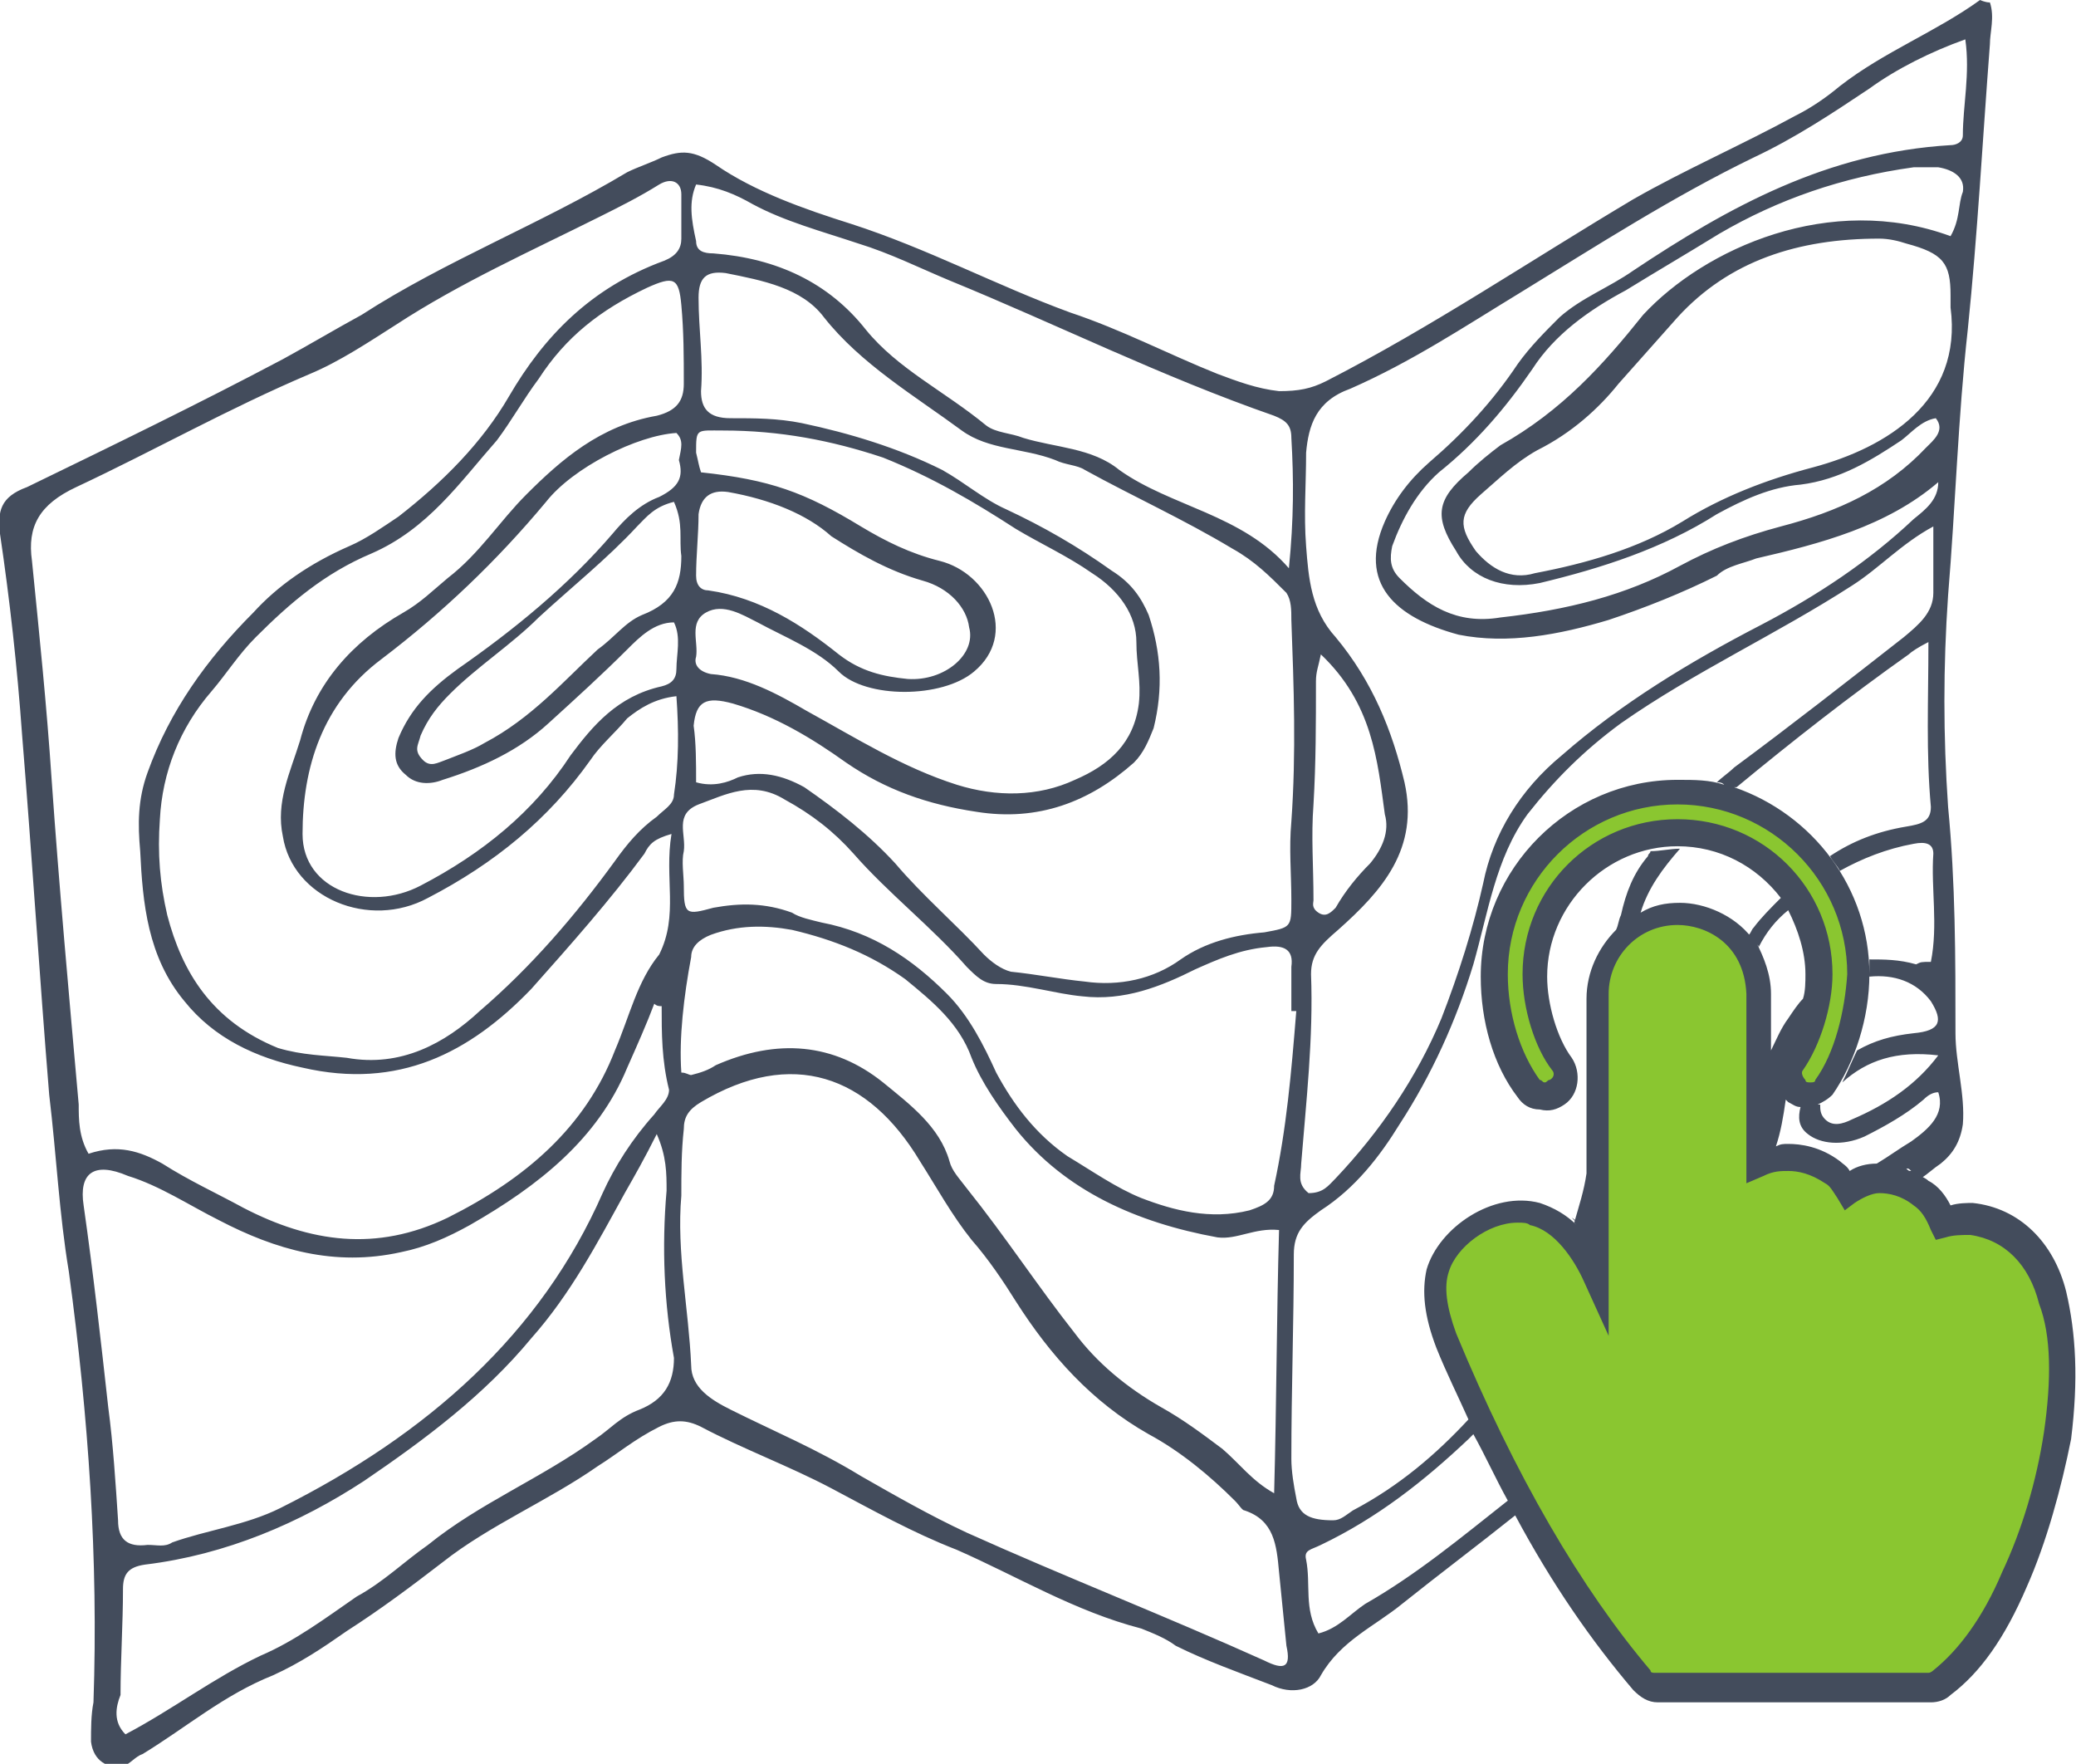 <?xml version="1.0" encoding="utf-8"?>
<!-- Generator: Adobe Illustrator 22.0.1, SVG Export Plug-In . SVG Version: 6.00 Build 0)  -->
<svg version="1.1" id="Layer_1" xmlns="http://www.w3.org/2000/svg" xmlns:xlink="http://www.w3.org/1999/xlink" x="0px" y="0px"
	 viewBox="0 0 84.4 71.7" style="enable-background:new 0 0 84.4 71.7;" xml:space="preserve">
<style type="text/css">
	.st0{fill:#8AC630;}
	.st1{fill:#434C5C;}
</style>
<g>
	<path class="st0" d="M63.3,44.4c0.4-0.3,0.5-0.8,0.2-1.2c-0.6-0.9-1.1-2.4-1.1-3.6c0-3.2,2.6-5.8,5.8-5.8s5.8,2.6,5.8,5.8
		c0,1.3-0.4,2.7-1.1,3.6c-0.3,0.4-0.2,0.9,0.2,1.2c0.4,0.3,0.9,0.2,1.2-0.2c0.9-1.3,1.4-3,1.4-4.6c0-4.1-3.3-7.4-7.4-7.4
		s-7.4,3.3-7.4,7.4c0,1.6,0.5,3.3,1.4,4.6C62.4,44.6,62.9,44.6,63.3,44.4z"/>
	<path class="st0" d="M83.5,52.7c-0.4-1.6-1.6-3-3.3-3.2c-0.4,0-0.8,0-1.2,0.1c-0.2-0.5-0.5-0.9-0.9-1.2c-0.6-0.4-1.2-0.6-1.8-0.6
		c-0.5,0-0.9,0.2-1.3,0.5c-0.2-0.3-0.4-0.6-0.6-0.7c-0.6-0.4-1.3-0.6-1.8-0.6c-0.4,0-0.8,0.1-1.2,0.3v-6.9c0-2.2-1.8-3.3-3.3-3.3
		c-1.8,0-3.3,1.5-3.3,3.3v11.4c-0.5-1.1-1.4-2.3-2.6-2.6c-1.6-0.4-3.5,0.8-3.9,2.3c-0.2,0.8-0.1,1.7,0.4,2.9
		c2.1,5.2,4.8,10.1,8,13.9c0.2,0.2,0.4,0.3,0.6,0.3h11.1c0.2,0,0.4-0.1,0.5-0.2c1.2-0.9,2.1-2.4,2.9-4.2c0.8-1.8,1.4-3.9,1.7-5.9
		C83.9,56.2,83.9,54.3,83.5,52.7z"/>
	<path class="st1" d="M84,52.5c-0.5-2-1.9-3.4-3.8-3.6c-0.2,0-0.6,0-0.9,0.1c-0.2-0.4-0.5-0.8-0.9-1c-0.1-0.1-0.3-0.2-0.4-0.2
		c0,0,0.1,0,0.1,0.1c0.3-0.2,0.5-0.4,0.8-0.6c0.5-0.4,0.8-0.9,0.9-1.6c0.1-1.2-0.3-2.5-0.3-3.7c0-3.1,0-6.1-0.3-9.2
		c-0.2-2.9-0.2-5.7,0-8.6c0.3-3.6,0.4-7.2,0.8-10.8c0.4-3.9,0.6-7.7,0.9-11.6c0-0.5,0.2-1.1,0-1.7c-0.2,0-0.4-0.1-0.4-0.1
		c-1.8,1.3-3.9,2.1-5.7,3.5C74.2,4,73.6,4.4,73,4.7c-2.2,1.2-4.5,2.2-6.6,3.4c-4.2,2.5-8.2,5.2-12.5,7.4c-0.6,0.3-1.1,0.4-1.9,0.4
		c-0.9-0.1-1.7-0.4-2.5-0.7c-2-0.8-3.9-1.8-6-2.5c-3-1.1-5.8-2.6-8.9-3.6c-1.9-0.6-3.9-1.3-5.5-2.4c-0.9-0.6-1.4-0.6-2.2-0.3
		c-0.4,0.2-1,0.4-1.4,0.6c-3.5,2.1-7.4,3.6-10.8,5.8c-1.1,0.6-2.1,1.2-3.2,1.8c-3.4,1.8-6.9,3.5-10.4,5.2c-1.1,0.4-1.2,1-1.1,1.9
		c0.4,2.7,0.7,5.4,0.9,8.2c0.4,4.9,0.7,9.7,1.1,14.6c0.3,2.5,0.4,4.8,0.8,7.2c0.8,5.9,1.2,11.7,1,17.5c-0.1,0.5-0.1,1.1-0.1,1.6
		c0.1,0.8,0.7,1.1,1.3,1c0.3-0.1,0.5-0.4,0.8-0.5c1.8-1.1,3.3-2.4,5.3-3.2c1.1-0.5,2-1.1,3-1.8c1.4-0.9,2.6-1.8,3.9-2.8
		c1.9-1.5,4.3-2.5,6.3-3.9c0.8-0.5,1.5-1.1,2.5-1.6c0.6-0.3,1.1-0.3,1.7,0c1.7,0.9,3.6,1.6,5.3,2.5c1.7,0.9,3.3,1.8,5.1,2.5
		c2.5,1.1,4.8,2.5,7.5,3.2c0.5,0.2,1,0.4,1.4,0.7c1.2,0.6,2.6,1.1,3.9,1.6c0.8,0.4,1.7,0.2,2-0.4c0.8-1.4,2.2-2,3.3-2.9
		c1.5-1.2,3.1-2.4,4.6-3.6c1.5,2.8,3.1,5.1,4.8,7.1c0.3,0.3,0.6,0.5,1,0.5h11.1c0.3,0,0.6-0.1,0.8-0.3c1.2-0.9,2.2-2.3,3.1-4.4
		c0.8-1.8,1.4-4,1.8-6C84.5,56.1,84.4,54.2,84,52.5z M77.7,46.4c-0.5,0.3-0.9,0.6-1.4,0.9c-0.4,0-0.8,0.1-1.1,0.3
		c-0.1-0.2-0.3-0.3-0.4-0.4c-0.8-0.6-1.6-0.7-2.1-0.7c-0.2,0-0.3,0-0.5,0.1c0.2-0.6,0.3-1.2,0.4-1.9c0,0,0.1,0.1,0.1,0.1
		c0.2,0.1,0.3,0.2,0.5,0.2c-0.1,0.4-0.1,0.8,0.3,1.1c0.5,0.4,1.4,0.5,2.3,0.1c0.8-0.4,1.7-0.9,2.4-1.5c0.2-0.2,0.4-0.3,0.6-0.3
		C79.1,45.3,78.4,45.9,77.7,46.4z M77.7,47.6c-0.1,0-0.1,0-0.2-0.1C77.6,47.5,77.6,47.5,77.7,47.6z M77.2,47.4c-0.1,0-0.1,0-0.2,0
		C77.1,47.4,77.1,47.4,77.2,47.4z M76.8,47.3c-0.1,0-0.3,0-0.4,0c0,0,0,0,0,0C76.5,47.3,76.6,47.3,76.8,47.3z M71.4,38.3
		c0,0.1,0.1,0.1,0.1,0.2c0.3-0.6,0.7-1.1,1.2-1.5c0.4,0.8,0.7,1.7,0.7,2.6c0,0.3,0,0.7-0.1,1c-0.2,0.2-0.4,0.5-0.6,0.8
		c-0.3,0.4-0.5,0.9-0.7,1.3v3.9c0,0,0,0,0,0v-6.2C72,39.6,71.7,38.9,71.4,38.3z M73.8,43.9c0,0.1-0.1,0.1-0.2,0.1
		c-0.1,0-0.2,0-0.2-0.1c-0.1-0.1-0.2-0.3-0.1-0.4c0.7-1,1.2-2.6,1.2-3.9c0-3.5-2.8-6.3-6.3-6.3c-3.5,0-6.3,2.8-6.3,6.3
		c0,1.4,0.5,3,1.2,3.9c0.1,0.1,0.1,0.3-0.1,0.4h0c-0.1,0-0.1,0.1-0.2,0.1c-0.1,0-0.1-0.1-0.2-0.1c-0.8-1.1-1.3-2.7-1.3-4.3
		c0-3.8,3.1-6.9,6.9-6.9s6.9,3.1,6.9,6.9C75,41.1,74.6,42.8,73.8,43.9z M73.8,45C73.8,45,73.8,45,73.8,45c-0.2,0-0.2,0-0.3,0
		c0,0,0,0,0,0C73.6,45.1,73.7,45,73.8,45C73.8,45,73.8,45,73.8,45z M75.3,45.5c-0.4,0.2-0.8,0.3-1.1,0c-0.2-0.2-0.2-0.4-0.2-0.6
		c0,0,0,0-0.1,0c0.2-0.1,0.4-0.2,0.6-0.4c0.9-1.3,1.5-3.1,1.5-4.9c0-3.5-2.3-6.5-5.5-7.6c0,0,0.1,0,0.1,0c2.3-1.9,4.6-3.7,7-5.4
		c0.1-0.1,0.4-0.3,0.8-0.5c0,2.4-0.1,4.5,0.1,6.7c0,0.6-0.4,0.7-1,0.8c-1.2,0.2-2.2,0.6-3.1,1.2c0.1,0.2,0.3,0.4,0.4,0.6
		c0.9-0.5,1.9-0.9,3-1.1c0.5-0.1,0.8,0,0.8,0.4c-0.1,1.4,0.2,2.9-0.1,4.4c-0.4,0-0.4,0-0.6,0.1c-0.7-0.2-1.3-0.2-1.9-0.2
		c0,0.2,0,0.4,0,0.6c0,0,0,0.1,0,0.1c1-0.1,1.9,0.2,2.5,1c0.5,0.8,0.4,1.2-0.7,1.3c-0.9,0.1-1.6,0.3-2.3,0.7
		c-0.2,0.4-0.4,0.9-0.6,1.3c1-0.9,2.2-1.3,3.9-1.1C77.9,44.1,76.7,44.9,75.3,45.5z M73.7,19c-1.9,0.5-3.7,1.2-5.3,2.2
		c-1.8,1.1-3.9,1.7-6,2.1c-1,0.3-1.8-0.2-2.4-0.9c-0.7-1-0.7-1.5,0.2-2.3c0.7-0.6,1.4-1.3,2.3-1.8c1.4-0.7,2.5-1.7,3.3-2.7
		c0.8-0.9,1.6-1.8,2.4-2.7c2.1-2.3,4.9-3.2,8.2-3.2c0.4,0,0.8,0.1,1.1,0.2c1.5,0.4,1.8,0.8,1.8,2.1c0,0.3,0,0.5,0,0.5
		C79.8,16.3,76.7,18.2,73.7,19z M79.3,9.6c-4.9-1.8-10,0.5-12.5,3.2c-1.6,2-3.3,3.9-5.8,5.3c-0.4,0.3-0.9,0.7-1.3,1.1
		c-1.3,1.1-1.4,1.8-0.5,3.2c0.6,1.1,1.9,1.6,3.4,1.3c2.5-0.6,5-1.4,7.2-2.8c1.1-0.6,2.2-1.1,3.4-1.2c1.6-0.2,2.9-1,4.1-1.8
		c0.4-0.3,0.8-0.8,1.4-0.9c0.4,0.5-0.1,0.9-0.4,1.2c-1.6,1.7-3.6,2.6-5.9,3.2c-1.5,0.4-2.8,0.9-4.1,1.6c-2.2,1.2-4.6,1.8-7.3,2.1
		c-1.8,0.3-3-0.5-4.1-1.6c-0.4-0.4-0.4-0.8-0.3-1.3c0.4-1.1,1-2.2,1.9-3c1.5-1.2,2.7-2.6,3.8-4.2c0.9-1.4,2.3-2.4,3.8-3.2
		c1.3-0.8,2.5-1.5,3.8-2.3c2.4-1.4,5-2.3,7.9-2.7c0.4,0,0.6,0,1,0c0.6,0.1,1.1,0.4,1,1C79.6,8.3,79.7,8.9,79.3,9.6z M52.9,47.3
		c0.2-2.5,0.5-5.1,0.4-7.7c0-0.8,0.4-1.2,1.1-1.8c1.8-1.6,3.3-3.3,2.7-6c-0.5-2.1-1.3-4.1-2.8-5.9c-1-1.1-1.1-2.4-1.2-3.7
		c-0.1-1.3,0-2.5,0-3.8c0.1-1.1,0.4-2.1,1.8-2.6c2.5-1.1,4.6-2.5,6.9-3.9C64.9,10,68,8,71.3,6.4C73,5.6,74.5,4.6,76,3.6
		c1.1-0.8,2.5-1.5,3.9-2c0.2,1.4-0.1,2.7-0.1,3.9c0,0.3-0.3,0.4-0.5,0.4c-5,0.3-9,2.5-12.9,5.1c-1,0.7-2.1,1.1-3,1.9
		c-0.6,0.6-1.2,1.2-1.7,1.9c-1,1.5-2.2,2.8-3.6,4c-0.8,0.7-1.4,1.5-1.8,2.4c-1.1,2.5,0.4,3.9,3,4.6c2,0.4,4.1,0,6.1-0.6
		c1.5-0.5,3-1.1,4.4-1.8c0.4-0.4,1.1-0.5,1.6-0.7c2.6-0.6,5.3-1.3,7.4-3.1c0,0.7-0.5,1.1-1,1.5c-1.8,1.7-3.9,3.1-6.2,4.3
		c-2.9,1.5-5.7,3.2-8.1,5.3c-1.7,1.4-2.8,3.2-3.2,5.2c-0.4,1.8-1,3.7-1.7,5.5c-1,2.4-2.5,4.6-4.3,6.5c-0.3,0.3-0.5,0.6-1.1,0.6
		C52.7,48.1,52.9,47.7,52.9,47.3z M53.4,32.7c0.1-1.7,0.1-3.3,0.1-5c0-0.4,0.1-0.6,0.2-1.1c2.1,2,2.3,4.3,2.6,6.5
		c0.2,0.7-0.1,1.4-0.6,2c-0.5,0.5-1,1.1-1.4,1.8c-0.2,0.2-0.4,0.4-0.7,0.2s-0.2-0.4-0.2-0.5C53.4,35.2,53.3,34,53.4,32.7z
		 M52.5,25.2c0.1,2.7,0.2,5.4,0,8.2c-0.1,1.1,0,2.1,0,3.2c0,1.1,0,1.1-1.1,1.3C50.2,38,49,38.3,48,39c-1.1,0.8-2.5,1.1-3.9,0.9
		c-1-0.1-2-0.3-3-0.4c-0.4-0.1-0.8-0.4-1.1-0.7c-1.1-1.2-2.5-2.4-3.6-3.7c-1.1-1.2-2.4-2.2-3.7-3.1c-0.9-0.5-1.8-0.7-2.7-0.4
		c-0.4,0.2-1,0.4-1.7,0.2c0-0.8,0-1.6-0.1-2.3c0.1-1,0.5-1.2,1.6-0.9c1.7,0.5,3.2,1.4,4.6,2.4c1.6,1.1,3.3,1.7,5.3,2
		c2.5,0.4,4.6-0.4,6.4-2c0.4-0.4,0.6-0.9,0.8-1.4c0.4-1.6,0.3-3.1-0.2-4.6c-0.3-0.7-0.7-1.3-1.5-1.8c-1.4-1-2.8-1.8-4.3-2.5
		c-0.9-0.4-1.7-1.1-2.6-1.6c-1.8-0.9-3.8-1.5-5.7-1.9c-1-0.2-1.9-0.2-2.9-0.2c-0.9,0-1.2-0.4-1.2-1.1c0.1-1.3-0.1-2.5-0.1-3.8
		c0-0.8,0.3-1.1,1.1-1c1.5,0.3,3.1,0.6,4,1.8c1.5,1.9,3.7,3.2,5.6,4.6c1.1,0.8,2.5,0.7,3.8,1.2c0.4,0.2,0.9,0.2,1.2,0.4
		c2,1.1,4,2,6,3.2c0.9,0.5,1.5,1.1,2.2,1.8C52.5,24.4,52.5,24.8,52.5,25.2z M28.7,24.9c0.7-0.4,1.5,0.1,2.1,0.4
		c1.1,0.6,2.4,1.1,3.3,2c1.1,1.1,4.2,1.1,5.5,0c1.8-1.5,0.6-4-1.4-4.5c-1.2-0.3-2.2-0.8-3.2-1.4c-2.3-1.4-3.7-1.9-6.5-2.2
		c-0.1-0.3-0.1-0.4-0.2-0.8c0-1,0-0.9,1.1-0.9c2.3,0,4.4,0.4,6.5,1.1c2,0.8,3.7,1.8,5.4,2.9c1,0.6,2.1,1.1,3.1,1.8
		c1.1,0.7,1.8,1.7,1.8,2.8c0,0.9,0.2,1.6,0.1,2.5c-0.2,1.6-1.2,2.5-2.6,3.1c-1.5,0.7-3.2,0.7-4.8,0.2c-2.2-0.7-4.1-1.9-6.1-3
		c-1.2-0.7-2.5-1.4-3.9-1.5c-0.5-0.1-0.7-0.4-0.6-0.7C28.4,26.1,28,25.3,28.7,24.9z M28.3,23.4c0-0.8,0.1-1.7,0.1-2.5
		c0.1-0.7,0.5-1,1.2-0.9c1.7,0.3,3.2,0.9,4.2,1.8c1.1,0.7,2.3,1.4,3.7,1.8c1.1,0.3,1.8,1.1,1.9,1.9c0.3,1.1-1,2.2-2.5,2.1
		c-1-0.1-1.9-0.3-2.8-1c-1.5-1.2-3.2-2.3-5.3-2.6C28.5,24,28.3,23.8,28.3,23.4z M28.3,7.5c0.9,0.1,1.6,0.4,2.3,0.8
		c1.3,0.7,2.8,1.1,4.3,1.6c1.3,0.4,2.5,1,3.7,1.5c4.4,1.8,8.6,3.9,13.2,5.5c0.5,0.2,0.7,0.4,0.7,0.9c0.1,1.7,0.1,3.3-0.1,5.3
		c-1.9-2.2-4.8-2.5-6.9-4c-1.1-0.9-2.6-0.9-3.9-1.3c-0.5-0.2-1.1-0.2-1.5-0.5c-1.7-1.4-3.6-2.3-4.9-3.9c-1.5-1.9-3.6-2.9-6.2-3.1
		c-0.4,0-0.7-0.1-0.7-0.5C28.1,8.9,28,8.2,28.3,7.5z M28.4,32.7c1.1-0.4,2.2-1,3.5-0.2c1.1,0.6,2,1.3,2.8,2.2c1.4,1.6,3.2,3,4.6,4.6
		c0.4,0.4,0.7,0.7,1.2,0.7c1.2,0,2.4,0.4,3.5,0.5c1.7,0.2,3.2-0.4,4.6-1.1c0.9-0.4,1.8-0.8,2.9-0.9c0.7-0.1,1.1,0.1,1,0.8
		c0,0.6,0,1.1,0,1.8c0.1,0,0.1,0,0.2,0c-0.2,2.5-0.4,4.8-0.9,7.1c0,0.6-0.4,0.8-1,1c-1.6,0.4-3.1,0-4.4-0.5c-1-0.4-2-1.1-3-1.7
		c-1.3-0.9-2.2-2.1-2.9-3.4c-0.5-1.1-1.1-2.3-2-3.2c-1.4-1.4-3-2.5-5.1-2.9c-0.4-0.1-0.9-0.2-1.2-0.4c-1.1-0.4-2.1-0.4-3.2-0.2
		c-1.1,0.3-1.2,0.3-1.2-0.9c0-0.4-0.1-1,0-1.4C27.9,33.9,27.4,33.1,28.4,32.7z M28.1,38.9c0-0.4,0.3-0.7,0.8-0.9
		c1.1-0.4,2.2-0.4,3.3-0.2c1.7,0.4,3.2,1,4.6,2c1.1,0.9,2.2,1.8,2.7,3.2c0.4,1,1.1,2,1.8,2.9c2,2.5,4.9,3.8,8.2,4.4
		c0.8,0.1,1.5-0.4,2.5-0.3c-0.1,3.5-0.1,7-0.2,10.7c-0.9-0.5-1.4-1.2-2.1-1.8c-0.8-0.6-1.6-1.2-2.5-1.7c-1.4-0.8-2.6-1.8-3.5-3
		c-1.5-1.9-2.8-3.9-4.4-5.9c-0.3-0.4-0.6-0.7-0.7-1.1c-0.4-1.4-1.6-2.3-2.7-3.2c-2-1.6-4.3-1.8-6.8-0.7c-0.3,0.2-0.6,0.3-1,0.4
		c-0.1,0-0.2-0.1-0.4-0.1C27.6,42.2,27.8,40.5,28.1,38.9z M27.7,22.6c0,1.1-0.3,1.9-1.6,2.4c-0.7,0.3-1.1,0.9-1.8,1.4
		c-1.4,1.3-2.7,2.8-4.6,3.8c-0.5,0.3-1.1,0.5-1.6,0.7c-0.3,0.1-0.6,0.3-0.9,0c-0.4-0.4-0.2-0.6-0.1-1c0.3-0.7,0.7-1.2,1.2-1.7
		c1.1-1.1,2.5-2,3.6-3.1c1.3-1.2,2.8-2.4,4-3.7c0.4-0.4,0.7-0.8,1.5-1C27.8,21.3,27.6,21.9,27.7,22.6z M2.1,31.7
		c-0.2-3-0.5-5.9-0.8-8.9c-0.2-1.4,0.3-2.3,1.8-3c3.2-1.5,6.2-3.2,9.5-4.6c1.2-0.5,2.4-1.3,3.5-2c2.6-1.7,5.5-3,8.3-4.4
		C25.2,8.4,26,8,26.8,7.5c0.5-0.3,0.9-0.1,0.9,0.4c0,0.6,0,1.1,0,1.8c0,0.4-0.2,0.7-0.7,0.9c-3,1.1-4.9,3.1-6.3,5.5
		c-1.1,1.9-2.7,3.5-4.5,4.9c-0.6,0.4-1.3,0.9-2,1.2c-1.6,0.7-2.9,1.6-3.9,2.7c-1.9,1.9-3.4,4-4.3,6.5c-0.4,1.1-0.4,2.1-0.3,3.2
		c0.1,2.1,0.3,4.3,1.8,6.1c1.2,1.5,2.9,2.3,4.8,2.7c3.9,0.9,6.8-0.6,9.3-3.2c1.6-1.8,3.2-3.6,4.6-5.5c0.2-0.4,0.4-0.6,1.1-0.8
		c-0.3,1.8,0.3,3.3-0.5,4.9c-0.9,1.1-1.2,2.5-1.8,3.9c-1.2,3.1-3.6,5.2-6.8,6.8c-2.9,1.4-5.6,1-8.3-0.4c-1.1-0.6-2.2-1.1-3.3-1.8
		c-0.9-0.5-1.8-0.8-3-0.4c-0.4-0.7-0.4-1.4-0.4-2C2.8,40.4,2.4,36,2.1,31.7z M3.4,49c-0.2-1.3,0.4-1.8,1.8-1.2
		c1.3,0.4,2.5,1.2,3.7,1.8c2.3,1.2,4.7,1.9,7.4,1.3c1-0.2,1.9-0.6,2.8-1.1c2.8-1.6,5.2-3.5,6.4-6.4c0.4-0.9,0.8-1.8,1.1-2.6
		c0.1,0.1,0.2,0.1,0.3,0.1c0,1.1,0,2.2,0.3,3.4c0,0.4-0.4,0.7-0.6,1c-0.9,1-1.6,2.1-2.1,3.2c-2.5,5.7-7.1,9.8-13.1,12.8
		c-1.4,0.7-3,0.9-4.4,1.4c-0.3,0.2-0.6,0.1-1,0.1c-0.8,0.1-1.2-0.2-1.2-1c-0.1-1.5-0.2-3.1-0.4-4.6C4.1,54.5,3.8,51.8,3.4,49z
		 M26,57.3c-0.8,0.3-1.2,0.8-1.8,1.2c-2.2,1.6-4.7,2.6-6.8,4.3c-1,0.7-1.8,1.5-2.9,2.1c-1.3,0.9-2.5,1.8-3.9,2.4
		c-1.9,0.9-3.6,2.2-5.5,3.2c-0.5-0.5-0.4-1.1-0.2-1.6c0-1.4,0.1-2.9,0.1-4.3c0-0.6,0.2-0.9,0.9-1c3.3-0.4,6.3-1.7,8.9-3.4
		c2.5-1.7,4.9-3.5,6.8-5.8c1.6-1.8,2.7-3.9,3.8-5.9c0.4-0.7,0.8-1.4,1.3-2.4c0.4,0.9,0.4,1.6,0.4,2.3c-0.2,2.3-0.1,4.6,0.3,6.8
		C27.4,56.2,27,56.9,26,57.3z M27.4,32.3c0,0.4-0.4,0.6-0.7,0.9c-0.7,0.5-1.2,1.1-1.7,1.8c-1.6,2.2-3.4,4.3-5.5,6.1
		c-1.4,1.3-3.2,2.3-5.4,1.9c-0.9-0.1-1.8-0.1-2.8-0.4c-2.7-1.1-3.9-3.1-4.5-5.4c-0.3-1.3-0.4-2.5-0.3-3.9c0.1-1.9,0.8-3.7,2.1-5.2
		c0.6-0.7,1.1-1.5,1.8-2.2c1.4-1.4,2.8-2.6,4.7-3.4c2.3-1,3.6-2.9,5.1-4.6c0.6-0.8,1.1-1.7,1.7-2.5c1.1-1.7,2.5-2.8,4.4-3.7
		c1.1-0.5,1.3-0.4,1.4,0.7c0.1,1.1,0.1,2.1,0.1,3.2c0,0.7-0.3,1.1-1.1,1.3c-2.3,0.4-3.9,1.8-5.3,3.2c-1.1,1.1-1.9,2.4-3.2,3.4
		c-0.6,0.5-1.1,1-1.8,1.4c-2.1,1.2-3.6,2.9-4.2,5.2c-0.4,1.3-1,2.5-0.7,3.9c0.4,2.5,3.5,3.8,5.9,2.5c2.7-1.4,4.9-3.2,6.6-5.6
		c0.4-0.6,1-1.1,1.5-1.7c0.5-0.4,1.1-0.8,2-0.9C27.6,29.7,27.6,31,27.4,32.3z M27.5,27.2c0,0.4-0.2,0.6-0.6,0.7
		c-1.8,0.4-2.8,1.6-3.7,2.8c-1.5,2.3-3.6,4-6.1,5.3c-2.1,1.1-4.8,0.2-4.8-2.1c0-2.7,0.8-5.3,3.2-7.1c2.5-1.9,4.7-4,6.7-6.4
		c1.1-1.4,3.7-2.7,5.3-2.8c0.3,0.3,0.2,0.6,0.1,1.1c0.2,0.7,0,1.1-0.8,1.5c-0.8,0.3-1.4,0.9-1.9,1.5c-1.8,2.1-4,3.9-6.3,5.5
		c-1.1,0.8-1.9,1.6-2.4,2.8c-0.2,0.6-0.2,1.1,0.3,1.5c0.4,0.4,1,0.4,1.5,0.2c1.6-0.5,3.1-1.2,4.3-2.3c1.1-1,2.2-2,3.2-3
		c0.5-0.5,1.1-1.1,1.9-1.1C27.7,25.9,27.5,26.6,27.5,27.2z M51.4,67.5c-4-1.8-8.1-3.4-12.1-5.2c-1.5-0.7-2.9-1.5-4.3-2.3
		c-1.8-1.1-3.5-1.8-5.3-2.7c-0.8-0.4-1.6-0.9-1.6-1.8c-0.1-2.3-0.6-4.6-0.4-6.9c0-0.9,0-1.8,0.1-2.7c0-0.5,0.2-0.8,0.7-1.1
		c3.7-2.2,6.8-1.1,8.9,2.4c0.7,1.1,1.3,2.2,2.1,3.2c0.7,0.8,1.3,1.7,1.8,2.5c1.4,2.2,3.1,4.1,5.4,5.4c1.3,0.7,2.5,1.7,3.5,2.7
		c0.2,0.2,0.3,0.4,0.4,0.4c1.2,0.4,1.3,1.4,1.4,2.5c0.1,1,0.2,2,0.3,3C52.5,67.8,52.2,67.9,51.4,67.5z M52.7,60.9
		c-0.1-0.5-0.2-1.1-0.2-1.6c0-2.8,0.1-5.5,0.1-8.3c0-0.9,0.4-1.3,1.1-1.8c1.4-0.9,2.4-2.2,3.2-3.5c1.3-2,2.3-4.2,3-6.5
		c0.6-2.1,0.9-4.3,2.2-6.1c1.1-1.4,2.3-2.6,3.8-3.7c3-2.1,6.3-3.6,9.4-5.6c1.1-0.7,2-1.7,3.3-2.4c0,1.1,0,1.8,0,2.7
		c0,0.8-0.6,1.3-1.2,1.8c-2.3,1.8-4.6,3.6-6.9,5.3c-0.2,0.2-0.5,0.4-0.7,0.6c0.1,0,0.2,0,0.3,0.1c-0.6-0.2-1.2-0.2-1.9-0.2
		c-4.4,0-8,3.6-8,8c0,1.8,0.5,3.6,1.5,4.9c0.2,0.3,0.5,0.5,0.9,0.5c0.4,0.1,0.7,0,1-0.2c0.6-0.4,0.7-1.3,0.3-1.9
		c-0.6-0.8-1-2.2-1-3.3c0-2.9,2.4-5.3,5.3-5.3c1.7,0,3.2,0.8,4.2,2.1c-0.4,0.4-0.8,0.8-1.1,1.2c-0.1,0.1-0.1,0.2-0.2,0.3
		c0,0,0,0.1,0.1,0.1c-0.7-0.9-1.9-1.4-2.9-1.4c0,0,0,0,0,0c-0.6,0-1.1,0.1-1.6,0.4c0.3-1,0.9-1.8,1.6-2.6c-0.4,0-0.8,0.1-1.2,0.1
		c0,0.1-0.1,0.1-0.1,0.2c-0.6,0.7-0.9,1.5-1.1,2.4c-0.1,0.2-0.1,0.4-0.2,0.6c-0.7,0.7-1.2,1.7-1.2,2.8v7.1c-0.1,0.7-0.3,1.3-0.5,2
		c0,0,0.1,0.1,0.1,0.1c-0.4-0.4-0.9-0.7-1.5-0.9c-1.9-0.5-4.1,1-4.6,2.7c-0.2,0.9-0.1,1.9,0.4,3.2c0.4,1,0.9,2,1.3,2.9
		c-1.3,1.4-2.8,2.7-4.7,3.7c-0.3,0.2-0.5,0.4-0.8,0.4C53.3,61.8,52.8,61.6,52.7,60.9z M64.3,49.9L64.3,49.9
		c-0.1-0.1-0.2-0.3-0.4-0.4C64.1,49.7,64.2,49.8,64.3,49.9z M55.5,65.2c-0.6,0.4-1.1,1-1.9,1.2c-0.6-1-0.3-2-0.5-3
		C53,63,53.3,63,53.7,62.8c2.3-1.1,4.2-2.6,6-4.3c0.1-0.1,0.2-0.2,0.2-0.2c0.5,0.9,0.9,1.8,1.4,2.7C59.4,62.5,57.6,64,55.5,65.2z
		 M83.1,58.2c-0.3,2-0.9,4-1.7,5.7c-0.8,1.9-1.8,3.2-2.8,4c0,0-0.1,0.1-0.2,0.1H67.3c-0.1,0-0.2,0-0.2-0.1
		c-2.8-3.3-5.5-7.9-7.9-13.7c-0.4-1.1-0.5-1.9-0.3-2.5c0.3-1,1.6-2,2.8-2c0.2,0,0.4,0,0.5,0.1c1,0.2,1.8,1.4,2.2,2.3l1,2.2V40.4
		c0-1.5,1.2-2.8,2.8-2.8c0,0,0,0,0,0c1.1,0,2.7,0.7,2.8,2.8v7.7l0.7-0.3c0.4-0.2,0.7-0.2,1-0.2c0.4,0,0.9,0.1,1.5,0.5
		c0.2,0.1,0.3,0.3,0.5,0.6l0.3,0.5l0.4-0.3c0.3-0.2,0.7-0.4,1-0.4c0.4,0,0.9,0.1,1.4,0.5c0.3,0.2,0.5,0.5,0.7,1l0.2,0.4l0.4-0.1
		c0.3-0.1,0.7-0.1,1-0.1c1.4,0.2,2.4,1.2,2.8,2.8v0C83.4,54.3,83.4,56.1,83.1,58.2z"/>
</g>
</svg>

